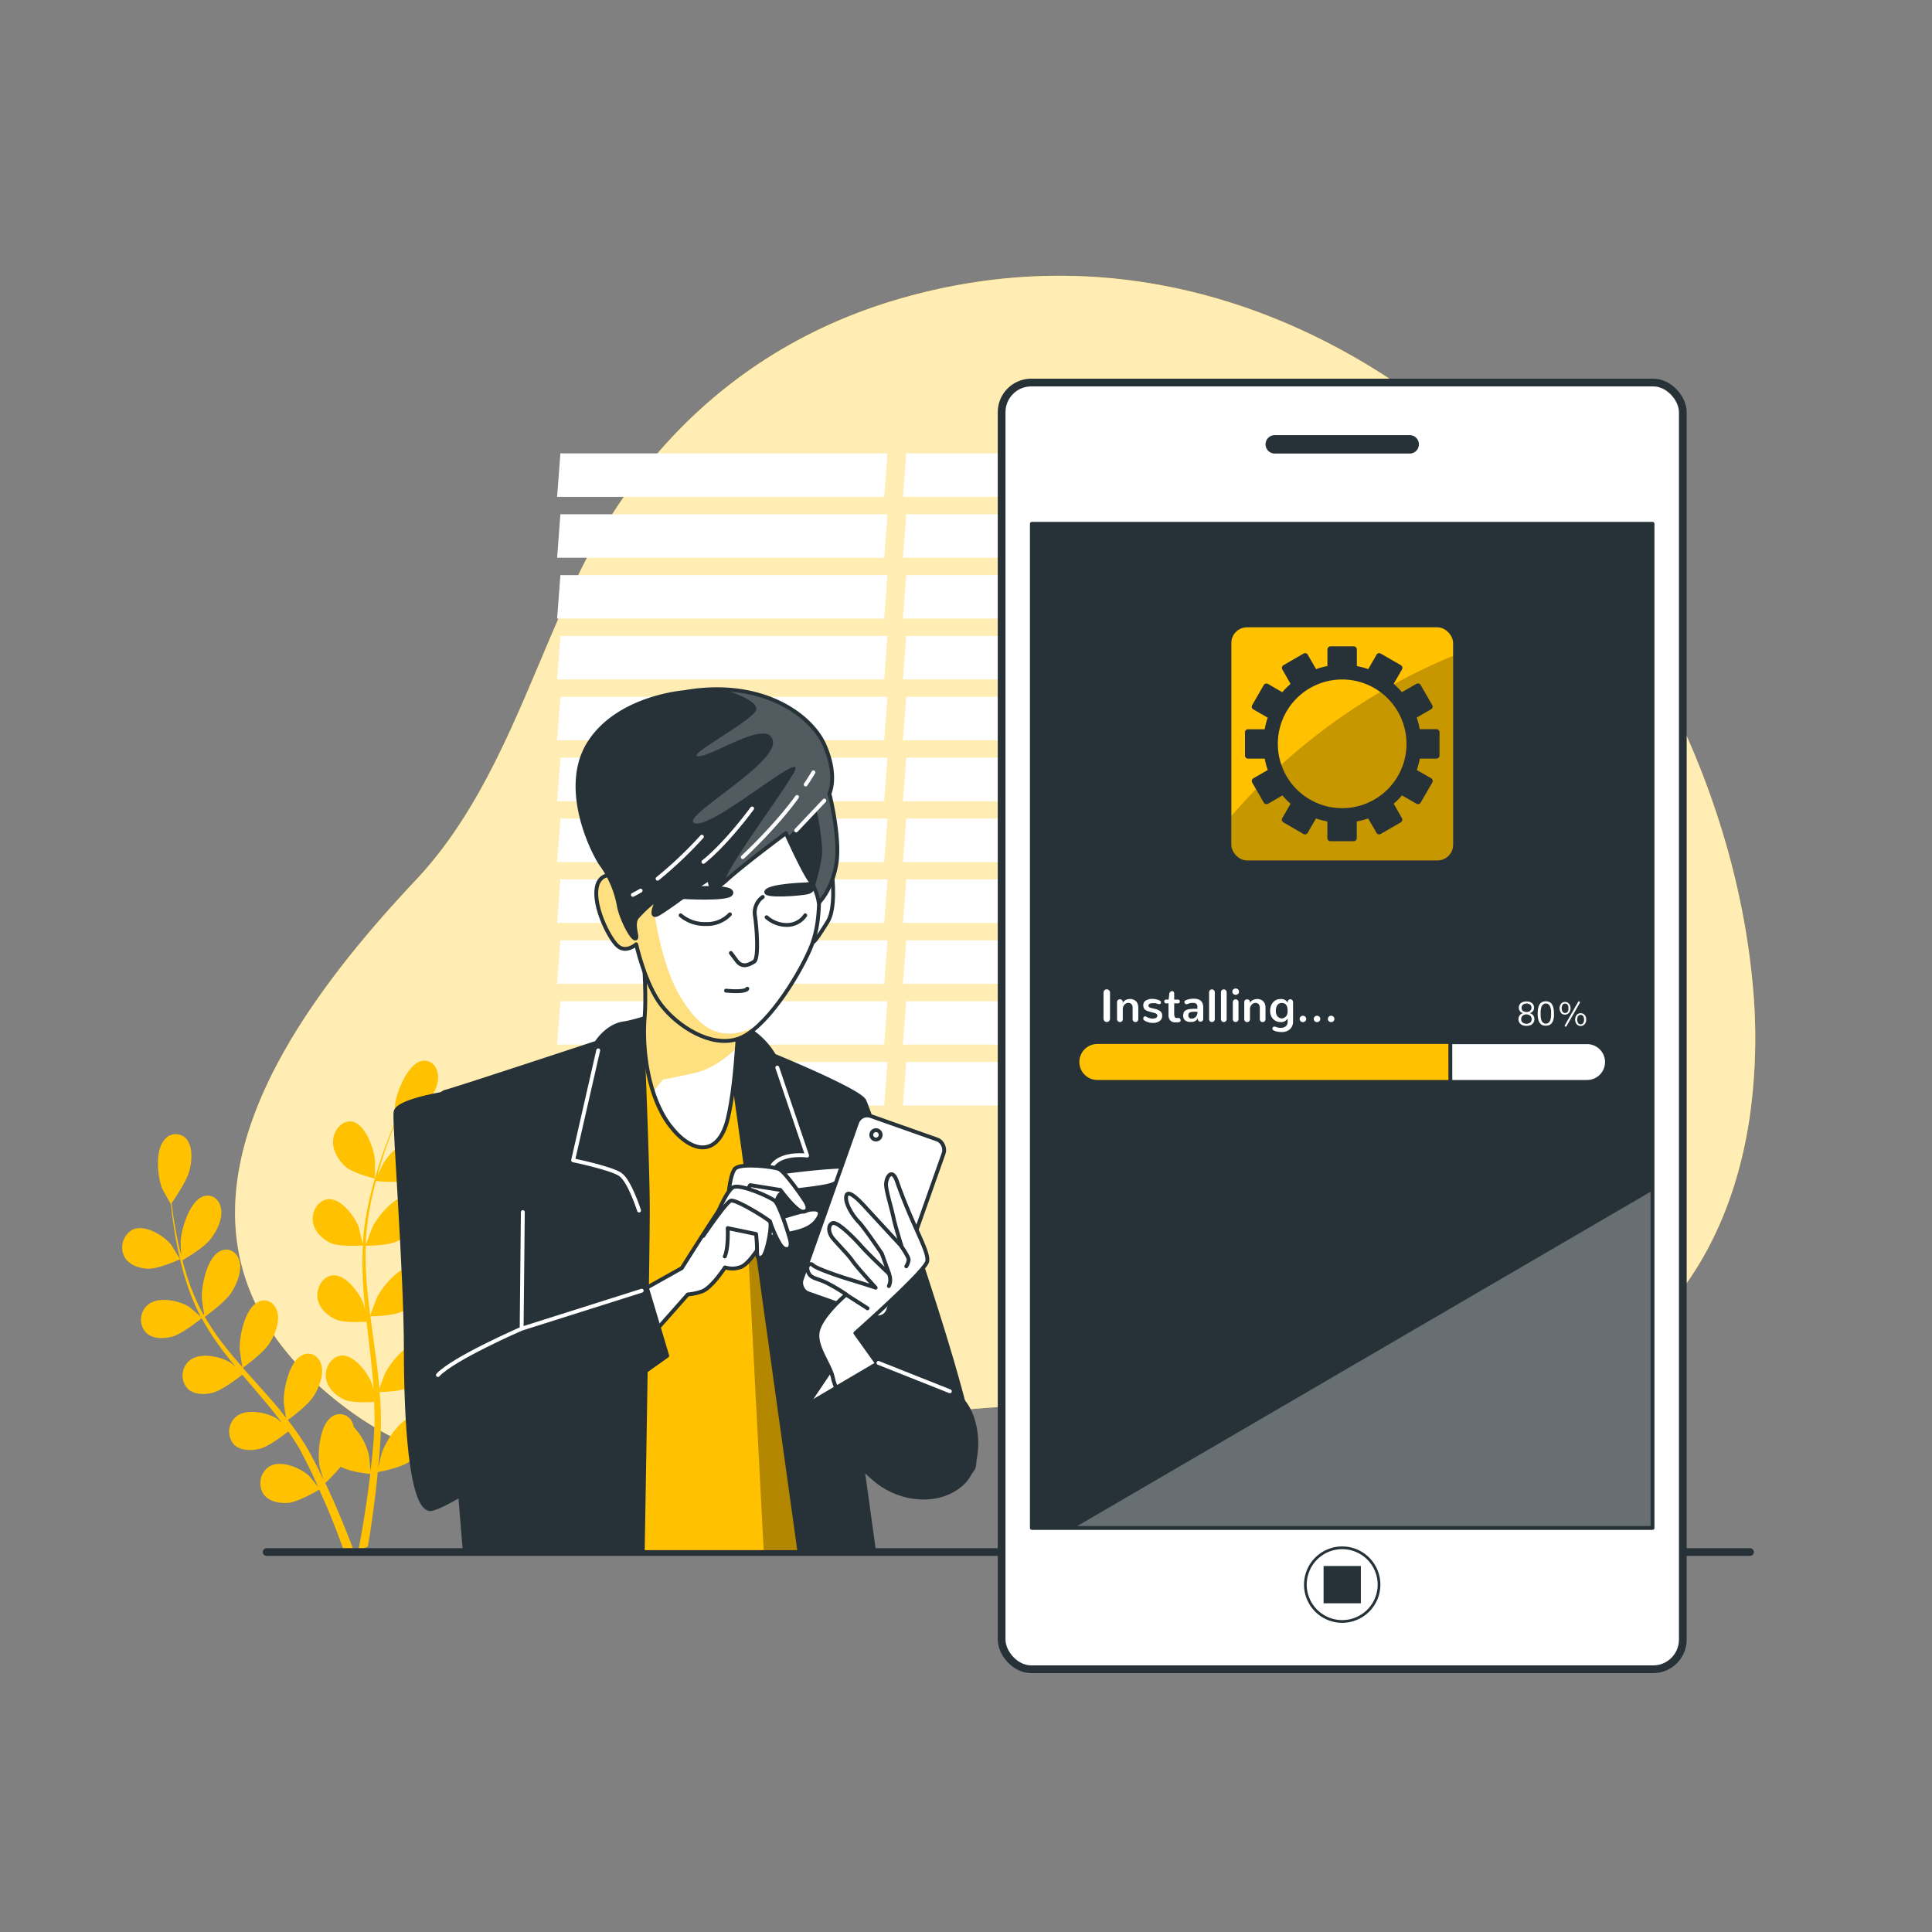 <svg xmlns="http://www.w3.org/2000/svg" viewBox="0 0 500 500"><rect x="0" y="0" width="500" height="500" fill="#808080" stroke="none"/><defs><clipPath id="a"><path d="M224.91 401.67L210.35 281.2s-22-16-28.33-16.34a78.63 78.63 0 00-12.67 0s-41.67 15-41.67 18c0 2.85-1.8 108.25-2 118.81z" fill="#ffc100" stroke="#263238" stroke-linecap="round" stroke-linejoin="round"/></clipPath><clipPath id="b"><path d="M165.35 232.78s2.25 21.22 1.5 30.22 1 21 6.5 28.25 12.5 8.5 15-1.75 3-30.75 3-30.75-9.75-4-17-17.5-9-8.47-9-8.47z" fill="#fff" stroke="#263238" stroke-linecap="round" stroke-linejoin="round"/></clipPath><clipPath id="c"><path d="M159.9 226.63s-4.75-1.5-5.5 3.25 3 12.5 5.25 14.75 5-.25 5-.25 2.25 10.25 6.5 15.75 12.75 11 19.75 8.75 15.5-15.75 18.75-23.25 1.75-14.25 3-18-4.5-18-9.25-21-32.5 7.75-37.75 11.75-5.75 8.25-5.75 8.25z" fill="#fff" stroke="#263238" stroke-linecap="round" stroke-linejoin="round"/></clipPath><clipPath id="d"><path d="M177.15 179.13s-17.25 1.25-24.75 13.25 1.5 29.25 3.5 31.75a26.32 26.32 0 014.25 10.25c.5 3 3.25 8.5 4.25 8.5s-1-3.5.5-5.5a36.81 36.81 0 015.5-5s-2.75 5.5-.25 4.25 12.5-9 13.25-9-.5 4.75 4.5.25 15.5-12.25 15.5-12.25 4.5 10 6.25 12.25a14.15 14.15 0 012.25 5.75s3.25-3 4.5-9.75-1.75-18.5-1.75-18.5 2.25-4.5-1.25-12.5-16.5-17.25-36.25-13.75z" fill="#263238" stroke="#263238" stroke-linecap="round" stroke-linejoin="round"/></clipPath><clipPath id="e"><path fill="#263238" stroke="#263238" stroke-linecap="round" stroke-linejoin="round" d="M267.05 135.56h160.62v259.87H267.05z"/></clipPath><clipPath id="f"><rect x="318.67" y="162.35" width="57.39" height="60.32" rx="4.05" fill="#ffc100"/></clipPath></defs><path d="M452.71 289.85a145.65 145.65 0 00.81-35.88c-10-103.84-108.89-208.71-220.3-176.76-38.49 11-67 36.83-84 72.51-12.46 26.18-21.3 56.48-41.57 78-33.25 35.35-73.39 90-22.93 132.83s112.37 9.64 165.12 4.28c44.34-4.5 89.14 7.54 133.34-.22 41.98-7.35 63.82-37.61 69.53-74.76z" fill="#ffc100"/><path d="M452.71 289.85a145.65 145.65 0 00.81-35.88c-10-103.84-108.89-208.71-220.3-176.76-38.49 11-67 36.83-84 72.51-12.46 26.18-21.3 56.48-41.57 78-33.25 35.35-73.39 90-22.93 132.83s112.37 9.64 165.12 4.28c44.34-4.5 89.14 7.54 133.34-.22 41.98-7.35 63.82-37.61 69.53-74.76z" fill="#fff" opacity=".7"/><path fill="#fff" d="M228.83 128.59h-84.65l.85-11.25h84.65l-.85 11.25zM228.83 144.34h-84.65l.85-11.25h84.65l-.85 11.25zM228.83 160.09h-84.65l.85-11.25h84.65l-.85 11.25zM228.83 175.84h-84.65l.85-11.25h84.65l-.85 11.25zM228.83 191.59h-84.65l.85-11.25h84.65l-.85 11.25zM228.83 207.35h-84.65l.85-11.26h84.65l-.85 11.26zM228.83 223.1h-84.65l.85-11.25h84.65l-.85 11.25zM228.83 238.85h-84.65l.85-11.25h84.65l-.85 11.25zM228.83 254.6h-84.65l.85-11.25h84.65l-.85 11.25zM228.83 270.35h-84.65l.85-11.25h84.65l-.85 11.25zM228.83 286.1h-84.65l.85-11.25h84.65l-.85 11.25zM318.33 128.59h-84.65l.86-11.25h84.65l-.86 11.25zM318.33 144.34h-84.65l.86-11.25h84.65l-.86 11.25zM318.33 160.09h-84.65l.86-11.25h84.65l-.86 11.25zM318.33 175.84h-84.65l.86-11.25h84.65l-.86 11.25zM318.33 191.59h-84.65l.86-11.25h84.65l-.86 11.25zM318.33 207.35h-84.65l.86-11.26h84.65l-.86 11.26zM318.33 223.1h-84.65l.86-11.25h84.65l-.86 11.25zM318.33 238.85h-84.65l.86-11.25h84.65l-.86 11.25zM318.33 254.6h-84.65l.86-11.25h84.65l-.86 11.25zM318.33 270.35h-84.65l.86-11.25h84.65l-.86 11.25zM318.33 286.1h-84.65l.86-11.25h84.65l-.86 11.25z"/><g fill="#ffc100"><path d="M97 305c.06 0 .07-4.67 0-5-.34-3.38-2.77-9.45-6.1-9.77-2.4-.23-4.47 2.15-4.7 4.83s1.46 5.27 3.12 6.79C91.3 303.69 97 305 97 305z"/><path d="M108.86 274.65c-3.36 1-6.1 7.59-6.61 11.05 0 .3-.27 5-.21 5h.07c-.43 1-.9 2.15-1.38 3.38-.88 2.28-1.85 4.85-2.75 7.72s-1.83 6-2.55 9.34a71 71 0 00-1.55 10.64v.13c-.23-1.07-1-4-1-4.24-1.12-3.05-5-8-8.33-7.26-2.45.51-4 3.36-3.56 5.94s2.67 4.47 4.69 5.39c2.26 1 7.79.62 8.24.59A90.05 90.05 0 0094 333c.13 2.07.33 4.15.54 6.22-.22-.91-.43-1.73-.47-1.83-1.12-3.05-5-8-8.34-7.27-2.44.52-3.94 3.36-3.55 5.94s2.67 4.47 4.68 5.39 6.76.69 8 .6l.27 2.39c.45 3.8.91 7.59 1.27 11.34.12 1.32.2 2.64.29 3.95-.21-.81-.38-1.49-.42-1.59-1.12-3.05-5-8-8.33-7.26-2.45.51-4 3.36-3.56 5.93s2.67 4.47 4.69 5.39 6.29.71 7.77.62c0 1.35.1 2.7.1 4 0 .91 0 1.77-.06 2.68s-.09 1.8-.14 2.68c-.15 1.71-.29 3.47-.47 5.13-.12 1.16-.25 2.26-.38 3.38-.11-1.32-.37-3.89-.42-4.1a15.74 15.74 0 00-3.9-7.25 5.46 5.46 0 00-.28-.92 3.51 3.51 0 00-5.6-1.62c-3 2.27-3.56 9.28-3 12.57 0 .2.63 2.23 1 3.5-.34-.69-.66-1.37-1-2.08-.7-1.41-1.43-2.78-2.21-4.27l-1.21-2.12c-.39-.72-.89-1.41-1.34-2.12-1.07-1.63-2.23-3.21-3.43-4.77 1.16-.85 5.23-3.91 6.64-6.13s2.68-5.4 2.07-7.95-2.93-3.89-5.22-2.61c-3.18 1.77-4.69 8.72-4.55 12.14 0 .21.36 2.62.57 3.94-.73-.93-1.45-1.86-2.22-2.77-2.21-2.63-4.54-5.2-6.84-7.77-.71-.79-1.4-1.58-2.1-2.38.41-.29 5.31-3.83 6.88-6.31 1.4-2.21 2.69-5.4 2.08-8s-2.93-3.89-5.22-2.61c-3.18 1.78-4.69 8.72-4.55 12.14 0 .26.52 3.73.68 4.6-1.54-1.75-3.05-3.51-4.48-5.33A67.35 67.35 0 0153 340.8c.19-.14 5.32-3.81 6.93-6.35 1.4-2.21 2.69-5.4 2.08-7.95s-2.94-3.89-5.23-2.61c-3.18 1.77-4.69 8.72-4.54 12.14 0 .22.39 2.87.59 4.11l-.18.1a54.15 54.15 0 01-3.92-9c-.6-1.72-1.09-3.42-1.52-5.08 1-.58 5.57-3.28 7.23-5.41s3.15-5.1 2.8-7.75-2.5-4.28-4.87-3.29c-3.29 1.39-5.44 8.19-5.63 11.65 0 .19.06 2.09.14 3.48-.19-.76-.39-1.54-.56-2.27-.63-2.74-1.06-5.32-1.42-7.6-.19-1.31-.35-2.49-.48-3.61.79-1.12 3.9-5.69 4.58-8.3s.91-5.93-.5-7.95a3.63 3.63 0 00-5.92-.15c-2.54 2.9-1.8 9.71-.58 12.7.11.25 2.2 4 2.24 4v-.07c.1 1.08.23 2.23.39 3.48.32 2.31.7 4.91 1.28 7.69a80.87 80.87 0 002.25 8.8 56.38 56.38 0 003.77 9.18l.06.1c-.72-.68-2.82-2.48-3-2.6-2.49-1.63-8.32-3-11-.29a5 5 0 00-.31 6.82c1.63 1.77 4.57 1.75 6.82 1.17 2.54-.64 7.32-4.47 7.69-4.78a70.7 70.7 0 005.34 8.21c1.13 1.51 2.31 3 3.52 4.44-.65-.56-1.23-1.06-1.32-1.11-2.49-1.64-8.32-3-11-.3a5.05 5.05 0 00-.31 6.83C50 361 53 361 55.23 360.39s6.4-3.76 7.48-4.61l1.4 1.66c2.25 2.64 4.51 5.26 6.65 7.92.75.94 1.46 1.9 2.17 2.86-.57-.5-1.06-.91-1.14-1-2.49-1.64-8.32-3-11-.3a5.05 5.05 0 00-.31 6.83c1.64 1.77 4.57 1.74 6.83 1.17s6-3.45 7.29-4.46c.7 1 1.4 2 2 3 .42.71.87 1.35 1.25 2.1l1.15 2.22c.7 1.41 1.42 2.85 2.07 4.25.46 1 .88 1.89 1.3 2.83-.74-.94-2.22-2.75-2.37-2.89-2.2-2.07-7.67-4.46-10.65-2.21a5.23 5.23 0 00-1.22 6.81c1.36 2.07 4.21 2.55 6.48 2.37 2.49-.2 7.44-3.08 8-3.44.7 1.55 1.37 3.07 2 4.52 2.11 5 3.69 9.31 4.76 12.34l.11.31 2.24-.95-.23-.6a275 275 0 00-5-12.3c-.71-1.59-1.48-3.26-2.3-5a57 57 0 004-4.24c2.15 1.3 7 1.82 7.64 1.88-.22 1.84-.45 3.63-.69 5.32a277.93 277.93 0 01-2.33 14.11c0 .14 0 .26-.07.39l2.46-1c.57-3.38 1.28-7.95 1.93-13.38.23-1.87.44-3.87.64-5.92.66-.12 6-1.13 8.21-2.72 2-1.44 4.3-3.87 4.72-6.6s-1.09-5.14-3.53-5c-3.39.16-7.24 6.08-8.38 9.42-.07.2-.6 2.41-.91 3.8.08-.83.16-1.65.23-2.51.15-1.71.26-3.41.38-5.24l.09-2.67v-2.76c0-2.14-.16-4.3-.32-6.46 1.3 0 5.92-.2 8.08-1.3s4.69-3.15 5.46-5.83-.37-5.36-2.75-5.66c-3.31-.43-7.85 4.86-9.4 8-.1.2-1 2.58-1.48 3.9-.1-1.3-.21-2.59-.36-3.9-.43-3.76-1-7.54-1.49-11.32-.16-1.16-.31-2.32-.46-3.47.46 0 6-.07 8.37-1.31 2.15-1.09 4.69-3.14 5.46-5.82s-.37-5.36-2.75-5.67c-3.31-.42-7.85 4.86-9.4 8-.12.23-1.41 3.67-1.71 4.56-.33-2.55-.64-5.1-.86-7.63a90.61 90.61 0 01-.32-10.38c.21 0 5.93 0 8.41-1.3 2.15-1.1 4.69-3.15 5.46-5.83s-.36-5.36-2.75-5.66c-3.31-.43-7.84 4.85-9.39 8-.11.21-1.1 2.82-1.54 4.08h-.19A69.09 69.09 0 0196 311.17c.37-1.93.82-3.76 1.3-5.54 1 .12 5.88.6 8.19-.27s4.9-2.58 5.92-5.18.16-5.44-2.15-6.05c-3.21-.84-8.17 3.9-10 6.89-.1.17-1 1.93-1.57 3.22.22-.8.44-1.63.67-2.39.84-2.87 1.77-5.46 2.6-7.74.48-1.3.94-2.46 1.38-3.54 1.15-.52 5.77-2.64 7.56-4.56s3.58-4.75 3.48-7.45-2.09-4.62-4.52-3.91z"/><path d="M38.23 328.35c2.63.14 8.37-2.45 8.37-2.46s-2.2-3.63-2.37-3.84c-1.95-2.38-7.07-5.51-10.22-3.64a5.29 5.29 0 00-1.88 6.7c1.12 2.26 3.87 3.12 6.1 3.24z"/></g><g><path fill="none" stroke="#263238" stroke-linecap="round" stroke-linejoin="round" stroke-width="2" d="M69 401.67h383.9"/><path d="M224.91 401.67L210.35 281.2s-22-16-28.33-16.34a78.63 78.63 0 00-12.67 0s-41.67 15-41.67 18c0 2.85-1.8 108.25-2 118.81z" fill="#ffc100"/><g clip-path="url(#a)"><path opacity=".3" d="M212.25 401.67l-20.51-114.04 5.92 114.04h14.59z"/></g><path d="M224.91 401.67L210.35 281.2s-22-16-28.33-16.34a78.63 78.63 0 00-12.67 0s-41.67 15-41.67 18c0 2.85-1.8 108.25-2 118.81z" fill="none" stroke="#263238" stroke-linecap="round" stroke-linejoin="round"/><path d="M223.68 284.86c-1.33-2.66-23.33-11.66-23.33-11.66a19.67 19.67 0 00-5-5.67c-3.67-3-16.67-5.33-21.33-5.33s-8.34 2-12.67 2.66-7 5-7 5-36.33 12-39 12.67-4.35 6.67-3.35 18.33c1 11.15 7.69 93.47 8.29 100.81h46.05c.12-6.81 1.32-77.69 1.32-88.47 0-11.34-1.33-42.67-1.33-42.67 3.33-3 6.67-3.67 15.33-2s8 9.33 8 9.33l17.24 123.81h19.33l-3.9-28.14s4 7 7 8.67 18.5 4.55 22.5-2.12-26.83-92.55-28.15-95.22z" fill="#263238" stroke="#263238" stroke-linecap="round" stroke-linejoin="round"/><path d="M154.82 271.82l-6.5 28.46s9.75 2 12.19 3.65 4.88 9.35 4.88 9.35M201.16 276.29l7.72 22.77s-5.69-.82-8.53 2-1.63 17.48-1.63 17.48" fill="#263238" stroke="#fff" stroke-linecap="round" stroke-linejoin="round"/><path d="M165.35 232.78s2.25 21.22 1.5 30.22 1 21 6.5 28.25 12.5 8.5 15-1.75 3-30.75 3-30.75-9.75-4-17-17.5-9-8.47-9-8.47z" fill="#fff"/><g clip-path="url(#b)"><path d="M190.73 271.11c.48-6.77.62-12.33.62-12.33s-9.75-4-17-17.5-9-8.5-9-8.5 2.25 21.22 1.5 30.22a52.08 52.08 0 002.15 19.6l2.52-3.24s1.49-.22 8.32-1.71c4.49-.98 8.59-4.33 10.89-6.54z" fill="#ffc100"/><path d="M190.73 271.11c.48-6.77.62-12.33.62-12.33s-9.75-4-17-17.5-9-8.5-9-8.5 2.25 21.22 1.5 30.22a52.08 52.08 0 002.15 19.6l2.52-3.24s1.49-.22 8.32-1.71c4.49-.98 8.59-4.33 10.89-6.54z" fill="#fff" opacity=".5"/></g><path d="M165.35 232.78s2.25 21.22 1.5 30.22 1 21 6.5 28.25 12.5 8.5 15-1.75 3-30.75 3-30.75-9.75-4-17-17.5-9-8.47-9-8.47z" fill="none" stroke="#263238" stroke-linecap="round" stroke-linejoin="round"/><path d="M215.4 226.88s1 8.25-1.25 11.75-4.25 7-4.5 4.5 1.5-15.75 1.5-15.75 1-4.5 4.25-.5z" fill="#fff" stroke="#263238" stroke-linecap="round" stroke-linejoin="round"/><path d="M159.9 226.63s-4.75-1.5-5.5 3.25 3 12.5 5.25 14.75 5-.25 5-.25 2.25 10.25 6.5 15.75 12.75 11 19.75 8.75 15.5-15.75 18.75-23.25 1.75-14.25 3-18-4.5-18-9.25-21-32.5 7.75-37.75 11.75-5.75 8.25-5.75 8.25z" fill="#fff"/><g clip-path="url(#c)"><path d="M196.07 265.58c-8.83 4.13-14.34 1.75-20-7.56s-7.26-25.61-7.26-25.61.19-8.72-2.94-14.15l-.17.12c-5.25 4-5.75 8.25-5.75 8.25s-4.75-1.5-5.5 3.25 3 12.5 5.25 14.75 5-.25 5-.25 2.25 10.25 6.5 15.75 12.75 11 19.75 8.75a15.11 15.11 0 005.12-3.3z" fill="#ffc100"/><path d="M196.07 265.58c-8.83 4.13-14.34 1.75-20-7.56s-7.26-25.61-7.26-25.61.19-8.72-2.94-14.15l-.17.12c-5.25 4-5.75 8.25-5.75 8.25s-4.75-1.5-5.5 3.25 3 12.5 5.25 14.75 5-.25 5-.25 2.25 10.25 6.5 15.75 12.75 11 19.75 8.75a15.11 15.11 0 005.12-3.3z" fill="#fff" opacity=".5"/></g><path d="M159.9 226.63s-4.75-1.5-5.5 3.25 3 12.5 5.25 14.75 5-.25 5-.25 2.25 10.25 6.5 15.75 12.75 11 19.75 8.75 15.5-15.75 18.75-23.25 1.75-14.25 3-18-4.5-18-9.25-21-32.5 7.75-37.75 11.75-5.75 8.25-5.75 8.25z" fill="none" stroke="#263238" stroke-linecap="round" stroke-linejoin="round"/><path d="M176.15 232.13s12 .75 13-.75-3.75-1.75-8.25-1.5-7.75 1-4.75 2.25zM208.65 228.88s-9 .25-10.25 1.75 9 .75 10.75.25 1.5-2.5-.5-2z" fill="#263238" stroke="#263238" stroke-linecap="round" stroke-linejoin="round"/><path d="M176.15 236.88a9.55 9.55 0 006.5 2.25 8.15 8.15 0 006.25-2.5M198.4 237.38a7.9 7.9 0 005.25 2 5.71 5.71 0 004.75-2.5M197.4 232.13a5 5 0 00-2 5c.5 3.5 1 11-.25 11.75s-3 1.75-4.5-.25l-1.5-2M193.4 255.88s-.25 1-5.5.5" fill="none" stroke="#263238" stroke-linecap="round" stroke-linejoin="round"/><path d="M177.15 179.13s-17.25 1.25-24.75 13.25 1.5 29.25 3.5 31.75a26.32 26.32 0 014.25 10.25c.5 3 3.25 8.5 4.25 8.5s-1-3.5.5-5.5a36.81 36.81 0 015.5-5s-2.75 5.5-.25 4.25 12.5-9 13.25-9-.5 4.75 4.5.25 15.5-12.25 15.5-12.25 4.5 10 6.25 12.25a14.15 14.15 0 012.25 5.75s3.25-3 4.5-9.75-1.75-18.5-1.75-18.5 2.25-4.5-1.25-12.5-16.5-17.25-36.25-13.75z" fill="#263238"/><g clip-path="url(#d)"><path d="M214.65 205.38s2.25-4.5-1.25-12.5c-2.87-6.57-12.15-14-26.3-14.48 3.66 1.1 9.58 3.39 8.51 5.53-1.48 2.95-18.86 12.08-14.73 11.79s18.26-10 19.15-3.83-25.34 20.33-20 21.21 29.76-20.62 25.34-13c-3.71 6.42-16.73 23.62-17.89 28.13.16-.13.3-.24.46-.39 5-4.5 15.5-12.25 15.5-12.25s.16.37.44 1c4.13-4 7.38-7.33 7.38-7.33a72.48 72.48 0 011.48 10c.25 2.83-.95 6.83-1.94 10.48a16.39 16.39 0 011.14 3.86s3.25-3 4.5-9.75-1.79-18.47-1.79-18.47z" fill="#fff" opacity=".2"/></g><path d="M177.15 179.13s-17.25 1.25-24.75 13.25 1.5 29.25 3.5 31.75a26.32 26.32 0 014.25 10.25c.5 3 3.25 8.5 4.25 8.5s-1-3.5.5-5.5a36.81 36.81 0 015.5-5s-2.75 5.5-.25 4.25 12.5-9 13.25-9-.5 4.75 4.5.25 15.5-12.25 15.5-12.25 4.5 10 6.25 12.25a14.15 14.15 0 012.25 5.75s3.25-3 4.5-9.75-1.75-18.5-1.75-18.5 2.25-4.5-1.25-12.5-16.5-17.25-36.25-13.75z" fill="none" stroke="#263238" stroke-linecap="round" stroke-linejoin="round"/><path d="M206.27 206.26a87.732 87.732 0 01-4.3 5.41 132.62 132.62 0 01-9.75 10.16M210.51 199.88s-.7 1.22-2 3.15M194.65 209.23s-6.5 8.94-12.6 13.82M165.79 230.49c-.69.41-1.37.78-2 1.09M181.65 216.54a105.54 105.54 0 01-11.47 10.87M213.35 207.19l-7.31 7.73" fill="none" stroke="#fff" stroke-linecap="round" stroke-linejoin="round"/><path d="M166.07 334l10.38-5.82s11.89-19 14.42-21.76 29.1-5.31 30.36-4.3-2.53 3-5.56 4.3-12.91 1.52-13.92 2.78-2.53 6.84-2.53 6.84 8.46-2.75 10.74-3 2.9.75 1.39 2.78-4 2.75-6.31 3.25-7.09 1.27-7.09 1.27-3.79 6.83-6.32 7.59a6.12 6.12 0 01-4 .07s-3.55 5.49-6.08 6.25a14.56 14.56 0 01-3.55.75l-9.86 11.14z" fill="#fff" stroke="#263238" stroke-linecap="round" stroke-linejoin="round"/><path d="M188.17 313.09s.48-9.43 2.18-10.76 9.69-.4 11.2.19 6.36 7.55 7 8.68.76 2.41-.84 2.38-5.75-5.62-5.75-5.62l-7.82-1.25-2.39 4.2" fill="#fff" stroke="#263238" stroke-linecap="round" stroke-linejoin="round"/><path d="M184.54 316.82s3.29-8.85 5.32-9.61 9.36 2.53 10.62 3.54 3.8 9.11 4.05 10.38 0 2.53-1.52 2-3.79-7.08-3.79-7.08l-7.09-3.55-3.54 3.29" fill="#fff" stroke="#263238" stroke-linecap="round" stroke-linejoin="round"/><path d="M182 319.86s5.82-8.6 7.09-9.11 9.36 4.56 10.12 5.32-.76 8.35-1.77 9.1-1.52.76-1.52-1.51a39.42 39.42 0 00-.25-4.3l-7.34-1.52s.25 5.06-.76 7.33" fill="#fff" stroke="#263238" stroke-linecap="round" stroke-linejoin="round"/><path d="M121.21 282.05s-18.53 2.15-18.86 5.81 2.67 41.67 2.67 61 1.33 40.34 6 41.67 61.66-39.67 61.66-39.67L167.34 333 135 343.86l-.34-36.33" fill="#263238" stroke="#263238" stroke-linecap="round" stroke-linejoin="round"/><path d="M135.31 313.69l-.31 30.17s-17.67 7.67-21.67 12M135.02 343.86l31.05-9.83" fill="#263238" stroke="#fff" stroke-linecap="round" stroke-linejoin="round"/><rect x="213.98" y="290.47" width="23.76" height="48.65" rx="2.74" transform="rotate(19.47 225.818 314.74)" fill="#fff" stroke="#263238" stroke-linecap="round" stroke-linejoin="round"/><path d="M227.91 293.7a1.21 1.21 0 11-1.21-1.21 1.21 1.21 0 011.21 1.21zM208.87 363.6l7.85-11.64 6.07 7.84-13.92 3.8z" fill="#fff" stroke="#263238" stroke-linecap="round" stroke-linejoin="round"/><path d="M221.37 345s18.08-16 18.59-18.57-3.72-8.95-7.85-20.75c-1.31-3.74-3-.76-2.78 1.27s1.33 5.42 2 8.6c.38 1.75 2 7 2 7s-7-7.54-9.3-10.07-4.79-4.81-5.05-2.79 2 5.31 3.29 6.58 5.94 8.14 5.94 8.14l1.91 5.27s-5.15-4.85-7.18-7.13-6.23-6.53-7.5-6-1 2.53 0 3.8 4.17 4.44 5.18 5.95 6 6.95 6 6.95-3-1-6.33-2-9.11-3-9.87-3.8-2 0-1.26 1.77 2.27 1.52 4.8 2.79a46.25 46.25 0 015.06 3s-6 5-7.25 9.09 3.05 8.8 3.81 12.6 6.74 13.47 6.74 13.47l7-14.06z" fill="#fff" stroke="#263238" stroke-linecap="round" stroke-linejoin="round"/><path fill="none" stroke="#263238" stroke-linecap="round" stroke-linejoin="round" d="M218.95 335.04l5.57 3.55M233.3 322.6s1.86 2.64 1.86 3.41a3.83 3.83 0 01-.62 1.71M230.09 329.73a3.82 3.82 0 01-.05 3.1"/><path d="M227.34 352.72l-18.47 10.88s12.91 16.44 19.49 20.75 15.68 4.55 21-.76 4.28-20.41-3.54-23.53c-5.06-2.06-18.48-7.34-18.48-7.34z" fill="#263238" stroke="#263238" stroke-linecap="round" stroke-linejoin="round"/><path fill="#263238" stroke="#fff" stroke-linecap="round" stroke-linejoin="round" d="M227.34 352.72l18.48 7.34"/></g><g><rect x="259.22" y="99" width="176.29" height="333" rx="7.67" fill="#fff" stroke="#263238" stroke-linecap="round" stroke-linejoin="round" stroke-width="2"/><path fill="#263238" d="M267.05 135.56h160.62v259.87H267.05z"/><g clip-path="url(#e)"><path fill="#fff" opacity=".3" d="M427.68 308.12l-149.74 87.32h149.74v-87.32z"/></g><path fill="none" stroke="#263238" stroke-linecap="round" stroke-linejoin="round" d="M267.05 135.56h160.62v259.87H267.05z"/><path d="M364.82 117.38H329.9a2.39 2.39 0 01-2.38-2.39 2.39 2.39 0 012.38-2.38h34.92a2.39 2.39 0 012.39 2.38 2.39 2.39 0 01-2.39 2.39z" fill="#263238"/><path d="M356.89 410.11a9.53 9.53 0 10-9.53 9.52 9.53 9.53 0 009.53-9.52z" fill="#fff" stroke="#263238" stroke-miterlimit="10" stroke-width=".704"/><path fill="#263238" d="M342.54 405.28h9.65v9.65h-9.65z"/><rect x="318.67" y="162.35" width="57.39" height="60.32" rx="4.05" fill="#ffc100"/><g clip-path="url(#f)"><path d="M318.67 211.17v7.44a4.05 4.05 0 004.05 4.06H372a4.06 4.06 0 004.05-4.06v-48.88a153.28 153.28 0 00-57.38 41.44z" opacity=".22"/><path d="M371.74 188.71h-4.31a19.41 19.41 0 00-.79-3l3.73-2.15a.79.79 0 00.29-1.09l-3-5.2a.81.81 0 00-1.1-.29l-3.73 2.15a21.82 21.82 0 00-2.15-2.15l2.15-3.73a.81.81 0 00-.29-1.1l-5.2-3a.79.79 0 00-1.09.29l-2.15 3.73a19.41 19.41 0 00-2.95-.79v-4.31a.8.8 0 00-.8-.8h-6a.8.8 0 00-.81.8v4.31a19.29 19.29 0 00-2.94.79l-2.15-3.73a.8.8 0 00-1.1-.29l-5.19 3a.81.81 0 00-.29 1.1L334 177a20.78 20.78 0 00-2.15 2.15l-3.69-2.15a.81.81 0 00-1.1.29l-3 5.2a.79.79 0 00.3 1.09l3.72 2.15a20.62 20.62 0 00-.78 3H323a.8.8 0 00-.8.8v6a.8.8 0 00.8.81h4.31a20.49 20.49 0 00.78 2.94l-3.72 2.15a.8.8 0 00-.3 1.1l3 5.19a.81.81 0 001.1.29l3.73-2.15A19.84 19.84 0 00334 208l-2.15 3.73a.81.81 0 00.29 1.1l5.19 3a.8.8 0 001.1-.3l2.15-3.72a20.49 20.49 0 002.94.78v4.31a.8.8 0 00.81.8h6a.8.8 0 00.8-.8v-4.31a20.62 20.62 0 002.95-.78l2.15 3.72a.79.79 0 001.09.3l5.2-3a.81.81 0 00.29-1.1l-2.12-3.73a20.78 20.78 0 002.15-2.15l3.73 2.15a.81.81 0 001.1-.29l3-5.19a.8.8 0 00-.29-1.1l-3.73-2.15a19.29 19.29 0 00.79-2.94h4.31a.8.8 0 00.8-.81v-6a.8.8 0 00-.81-.81zm-24.38 20.44A16.65 16.65 0 11364 192.51a16.64 16.64 0 01-16.64 16.64z" fill="#263238"/></g><path d="M410.74 280H284a5.14 5.14 0 01-5.14-5.14h0a5.14 5.14 0 015.14-5.14h126.74a5.14 5.14 0 015.14 5.14h0a5.14 5.14 0 01-5.14 5.14z" fill="#fff" stroke="#263238" stroke-miterlimit="10"/><path d="M375.34 269.68H284a5.14 5.14 0 000 10.32h91.35z" fill="#ffc100" stroke="#263238" stroke-miterlimit="10"/><path d="M394 265.3a1.71 1.71 0 01-.74-.59 1.57 1.57 0 01-.28-.95 1.59 1.59 0 01.33-1 1.48 1.48 0 01.93-.55 1.39 1.39 0 01-.88-.52 1.61 1.61 0 01-.13-1.62 1.43 1.43 0 01.43-.51 2 2 0 01.62-.29 2.59 2.59 0 01.74-.1 2.76 2.76 0 011 .17 1.63 1.63 0 01.71.54 1.5 1.5 0 01.27.9 1.37 1.37 0 01-1.16 1.43 1.5 1.5 0 011.25 1.56 1.57 1.57 0 01-.28.95 1.71 1.71 0 01-.74.59 2.82 2.82 0 01-1 .18 2.73 2.73 0 01-1.07-.19zm2-.65a1.06 1.06 0 00.39-.88 1.14 1.14 0 00-.39-.92 1.59 1.59 0 00-1.94 0 1.17 1.17 0 00-.38.92 1.06 1.06 0 00.39.88 1.7 1.7 0 001.93 0zm0-3.07a1 1 0 00.35-.81.94.94 0 00-.35-.77 1.49 1.49 0 00-.93-.28 1.81 1.81 0 00-.63.11 1 1 0 00-.47.36 1 1 0 00-.19.63 1 1 0 00.34.81 1.77 1.77 0 001.91 0zM399.19 265.31a1.59 1.59 0 01-.61-.46 2.38 2.38 0 01-.38-.69 5.11 5.11 0 01-.2-.86 9.3 9.3 0 01-.05-1 7.73 7.73 0 01.06-1 4.69 4.69 0 01.2-.86 2.44 2.44 0 01.38-.7 1.63 1.63 0 01.61-.44 2.24 2.24 0 011.71 0 1.63 1.63 0 01.61.44 2.44 2.44 0 01.38.7 3.59 3.59 0 01.2.86 7.73 7.73 0 01.06 1 6.69 6.69 0 010 .8 6.37 6.37 0 01-.13.74 2.44 2.44 0 01-.25.64 2.12 2.12 0 01-.38.51 1.49 1.49 0 01-.56.33 2.19 2.19 0 01-.75.12 2.09 2.09 0 01-.9-.13zm1.33-.48a1.09 1.09 0 00.35-.24 2.07 2.07 0 00.25-.36 3.89 3.89 0 00.16-.44 3.07 3.07 0 00.09-.49 4.79 4.79 0 00.05-.49v-.47-.59c0-.18 0-.38-.06-.59a2.67 2.67 0 00-.15-.56 3.21 3.21 0 00-.24-.45 1.07 1.07 0 00-.38-.32 1.25 1.25 0 00-.53-.11 1.06 1.06 0 00-.45.09 1 1 0 00-.35.23 1.35 1.35 0 00-.24.35 2.26 2.26 0 00-.17.43 5.07 5.07 0 00-.09.5 4.87 4.87 0 00-.05.51v.98a5 5 0 00.05.5 3.3 3.3 0 00.09.49 2.23 2.23 0 00.16.43 1.27 1.27 0 00.25.37 1.2 1.2 0 00.34.23 1.14 1.14 0 00.46.09 1.19 1.19 0 00.46-.09zM404 262.12a2 2 0 010-2.35 1.3 1.3 0 011-.47 1.35 1.35 0 01.8.24 1.42 1.42 0 01.49.6 2.13 2.13 0 01.16.81 1.75 1.75 0 01-.4 1.17 1.41 1.41 0 01-2.1 0zm1.47-.05a.78.78 0 00.28-.29 2.74 2.74 0 00.15-.4 2 2 0 000-.43 2.06 2.06 0 000-.44 2.26 2.26 0 00-.15-.39.78.78 0 00-.28-.29.93.93 0 00-.84 0 .78.78 0 00-.28.29 1.64 1.64 0 00-.14.39 1.56 1.56 0 00-.05.44 1.49 1.49 0 00.05.43 1.32 1.32 0 00.15.39.71.71 0 00.28.29.7.7 0 00.41.11.82.82 0 00.39-.1zm-.45 3.56a.19.19 0 01-.07-.16.18.18 0 010-.09l3.46-6.07a.26.26 0 01.24-.16.2.2 0 01.16.07.21.21 0 01.07.17.21.21 0 010 .12l-3.48 6.08a.19.19 0 01-.19.11.27.27 0 01-.21-.07zm3-.59a2 2 0 010-2.34 1.28 1.28 0 011.05-.48 1.35 1.35 0 01.8.24 1.46 1.46 0 01.49.61 2.07 2.07 0 01.15.8 1.8 1.8 0 01-.39 1.17 1.39 1.39 0 01-2.1 0zm1.47-.05a.81.81 0 00.28-.3 1.64 1.64 0 00.14-.39 1.49 1.49 0 00.05-.43 1.56 1.56 0 00-.05-.44 1.64 1.64 0 00-.14-.39.86.86 0 00-.28-.29.93.93 0 00-.84 0 .86.86 0 00-.28.29 1.82 1.82 0 00-.14.39 2 2 0 00-.05.44 2 2 0 00.05.43 1.32 1.32 0 00.15.39.73.73 0 00.28.3.76.76 0 00.41.1.82.82 0 00.43-.09zM285.84 264.25a.82.82 0 01-.25-.63v-6.71a.82.82 0 01.25-.63.81.81 0 01.59-.24.84.84 0 01.59.24.82.82 0 01.25.63v6.71a.82.82 0 01-.25.63.85.85 0 01-.6.24.8.8 0 01-.58-.24zM289.3 264.29a.83.83 0 01-.21-.6v-4.33a.7.7 0 01.21-.54.78.78 0 01.54-.2.77.77 0 01.52.19.69.69 0 01.2.54v.2a1.77 1.77 0 01.76-.75 2.54 2.54 0 011.18-.26 2.3 2.3 0 01.79.14 2.17 2.17 0 01.67.4 1.9 1.9 0 01.46.71 2.83 2.83 0 01.17 1v2.9a.83.83 0 01-.21.6.73.73 0 01-.54.21.7.7 0 01-.52-.21.87.87 0 01-.2-.6v-2.9a1.32 1.32 0 00-.31-.93 1.09 1.09 0 00-.8-.32 1.36 1.36 0 00-1 .47 1.71 1.71 0 00-.43 1.2v2.48a.82.82 0 01-.2.6.72.72 0 01-.53.21.71.71 0 01-.55-.21zM295.89 263.52a.47.47 0 01.13-.34.43.43 0 01.34-.15.58.58 0 01.3.09l.42.22a2.79 2.79 0 00.5.17 2.35 2.35 0 00.69.1 2.27 2.27 0 00.61-.07.94.94 0 00.45-.24.6.6 0 00.19-.46c0-.34-.27-.57-.81-.7l-.92-.24-.67-.19a4.61 4.61 0 01-.52-.23 1.09 1.09 0 01-.4-.31 1.25 1.25 0 01-.23-.41 1.72 1.72 0 01-.09-.58 1.4 1.4 0 01.64-1.24 3.08 3.08 0 011.7-.43 4.42 4.42 0 011.92.44.5.5 0 01.32.47.44.44 0 01-.13.32.39.39 0 01-.31.13.5.5 0 01-.23-.05h-.13l-.17-.06-.19-.06-.23-.07h-.77a1.75 1.75 0 00-.76.15.52.52 0 00-.15.86 2 2 0 00.66.25l.91.22a3.18 3.18 0 011.37.64 1.43 1.43 0 01.44 1.12 1.57 1.57 0 01-.66 1.37 2.84 2.84 0 01-1.71.48 3.82 3.82 0 01-2.3-.68.46.46 0 01-.21-.52zM302.85 264.06a2 2 0 01-.44-1.39v-3h-.57a.48.48 0 01-.53-.5.46.46 0 01.13-.35.5.5 0 01.38-.13h.62l.17-1.45a.86.86 0 01.22-.52.64.64 0 01.51-.21.51.51 0 01.4.17.84.84 0 01.14.51v1.5h.95a.45.45 0 01.37.14.48.48 0 01.13.36.45.45 0 01-.13.35.49.49 0 01-.38.13h-.94v2.67a2 2 0 00.14.84.52.52 0 00.5.27h.48a.46.46 0 01.38.16.55.55 0 01.14.39.66.66 0 010 .25.4.4 0 01-.15.17l-.21.1a.9.9 0 01-.28.06h-.78a1.61 1.61 0 01-1.25-.52zM306.77 264.12a1.46 1.46 0 01-.57-1.23 2.3 2.3 0 01.07-.62 1.5 1.5 0 01.21-.46 1 1 0 01.37-.33 2.91 2.91 0 01.51-.22 4.12 4.12 0 01.68-.13c.28 0 .55-.05.84-.06h1v-.45a.92.92 0 00-1-1.06h-.66l-.22.05-.18.05-.19.06-.16.06-.16.06-.13.05a.35.35 0 01-.16 0 .44.44 0 01-.35-.18.6.6 0 01-.14-.39.42.42 0 01.26-.41 5 5 0 012.16-.45 3.5 3.5 0 011 .12 2.17 2.17 0 01.76.38 1.68 1.68 0 01.51.7 2.73 2.73 0 01.18 1v3a.71.71 0 01-.21.55.69.69 0 01-.49.19.71.71 0 01-.5-.19.7.7 0 01-.2-.55v-.19a1.58 1.58 0 01-.61.72 1.93 1.93 0 01-1.1.28 2.29 2.29 0 01-1.52-.35zm2.67-.94a1.61 1.61 0 00.45-1.17v-.17h-.93a6.26 6.26 0 00-.65.06 1.09 1.09 0 00-.45.16.77.77 0 00-.23.28 1 1 0 00-.09.45.78.78 0 00.24.62.92.92 0 00.63.21 1.4 1.4 0 001.03-.44zM313.11 264.29a.9.9 0 01-.2-.61v-6.8a.85.85 0 01.21-.61.69.69 0 01.52-.21.73.73 0 01.54.21.85.85 0 01.21.61v6.8a.78.78 0 01-.22.6.76.76 0 01-1.06 0zM316.18 264.29a.9.9 0 01-.2-.61v-6.8a.85.85 0 01.21-.61.69.69 0 01.52-.21.73.73 0 01.54.21.85.85 0 01.21.61v6.8a.81.81 0 01-.21.6.74.74 0 01-.55.22.7.7 0 01-.52-.21zM319.17 257.23a.78.78 0 01-.24-.59.76.76 0 01.24-.59.86.86 0 01.62-.22.87.87 0 01.62.22.79.79 0 01.23.59.78.78 0 01-.24.59.83.83 0 01-.61.22.86.86 0 01-.62-.22zm.09 7.06a.85.85 0 01-.21-.61v-4.23a.84.84 0 01.21-.61.7.7 0 01.53-.22.73.73 0 01.53.22.88.88 0 01.2.61v4.23a.85.85 0 01-.2.6.76.76 0 01-1.06 0zM322.22 264.29a.83.83 0 01-.21-.6v-4.33a.7.7 0 01.21-.54.82.82 0 011.06 0 .73.73 0 01.2.54v.2a1.72 1.72 0 01.76-.75 2.54 2.54 0 011.18-.26 2.3 2.3 0 01.79.14 2.17 2.17 0 01.67.4 2 2 0 01.46.71 2.83 2.83 0 01.17 1v2.9a.83.83 0 01-.21.6.73.73 0 01-.54.21.7.7 0 01-.52-.21.87.87 0 01-.2-.6v-2.9a1.28 1.28 0 00-.32-.93 1.08 1.08 0 00-.8-.32 1.34 1.34 0 00-1 .47 1.71 1.71 0 00-.43 1.2v2.48a.83.83 0 01-.21.6.69.69 0 01-.53.21.69.69 0 01-.53-.22zM333.23 263.56a1.82 1.82 0 01-1.75.95 2.69 2.69 0 01-2-.79 2.94 2.94 0 01-.76-2.12 3.23 3.23 0 01.74-2.2 2.54 2.54 0 012-.85 2.07 2.07 0 011.11.25 2.16 2.16 0 01.7.71v-.27a.65.65 0 01.22-.46.71.71 0 01.46-.16.67.67 0 01.5.22.86.86 0 01.19.6v4.81a2.71 2.71 0 01-.8 2.11 3.13 3.13 0 01-2.19.73 5.19 5.19 0 01-1.2-.13 3.09 3.09 0 01-.89-.33.49.49 0 01-.27-.44.5.5 0 01.14-.35.41.41 0 01.34-.16.72.72 0 01.19 0l.31.11.39.12a2.55 2.55 0 00.36.08 2.74 2.74 0 00.48 0 1.87 1.87 0 001.28-.41 1.58 1.58 0 00.46-1.24zm-.41-.52a2.21 2.21 0 00.41-1.47c0-1.36-.5-2-1.49-2a1.38 1.38 0 00-.59.11 1.17 1.17 0 00-.44.29 1.55 1.55 0 00-.3.44 3.5 3.5 0 00-.17.55 4.23 4.23 0 00-.05.63 2.16 2.16 0 00.44 1.46 1.49 1.49 0 001.11.51 1.38 1.38 0 001.08-.56zM336.59 264.28a.82.82 0 010-1.16.81.81 0 01.6-.24.85.85 0 01.6.23.76.76 0 01.25.59.8.8 0 01-.24.58.88.88 0 01-1.21 0zM340.24 264.28a.82.82 0 010-1.16.81.81 0 01.6-.24.85.85 0 01.6.23.76.76 0 01.25.59.8.8 0 01-.24.58.88.88 0 01-1.21 0zM343.89 264.28a.82.82 0 010-1.16.81.81 0 01.6-.24.85.85 0 01.6.23.76.76 0 01.25.59.8.8 0 01-.24.58.88.88 0 01-1.21 0z" fill="#fff"/></g></svg>
